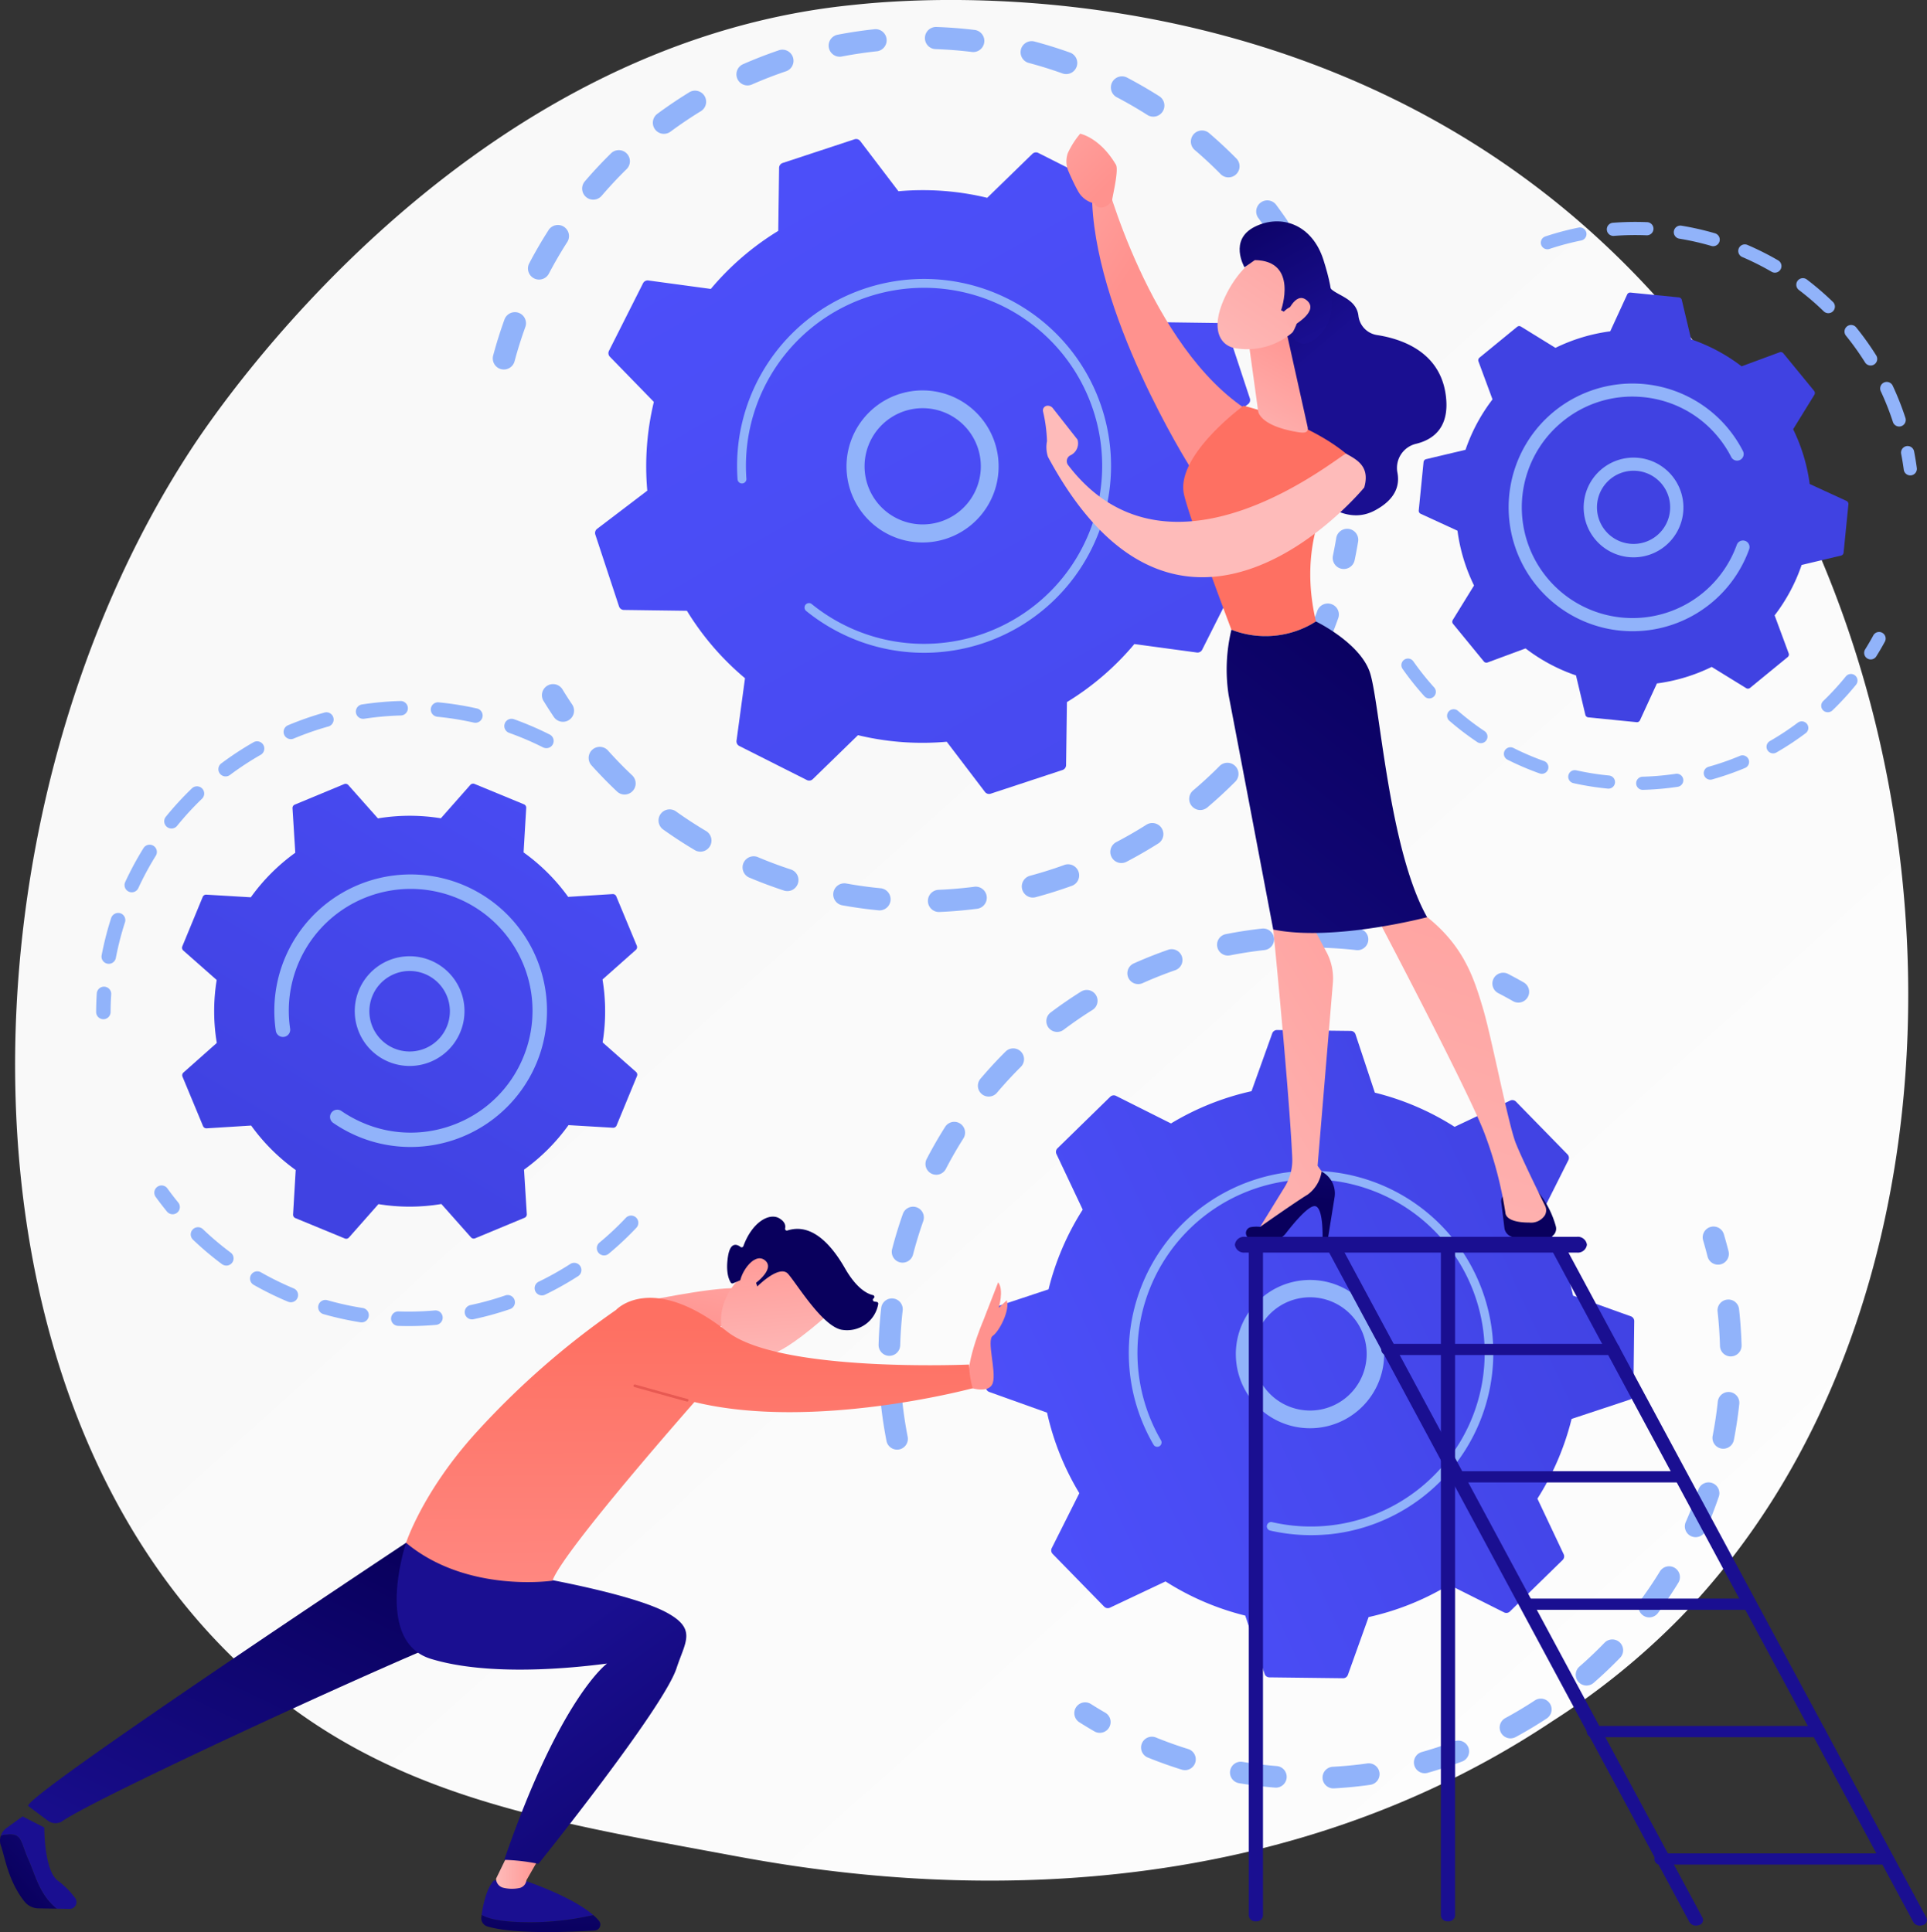 <svg xmlns="http://www.w3.org/2000/svg" xmlns:xlink="http://www.w3.org/1999/xlink" width="347.104" height="348.09" viewBox="0 0 347.104 348.09">
  <rect x="0" y="0" width="347.104" height="348.09" fill="#333333" stroke="none"/>
  <defs>
    <linearGradient id="linear-gradient" x1="1.091" y1="1.163" x2="0.386" y2="0.408" gradientUnits="objectBoundingBox">
      <stop offset="0" stop-color="#fff"/>
      <stop offset="1" stop-color="#f9f9f9"/>
    </linearGradient>
    <linearGradient id="linear-gradient-2" x1="-0.218" y1="-0.366" x2="1.335" y2="2.373" gradientUnits="objectBoundingBox">
      <stop offset="0" stop-color="#4f52ff"/>
      <stop offset="1" stop-color="#4042e2"/>
    </linearGradient>
    <linearGradient id="linear-gradient-3" x1="-4.413" y1="5.964" x2="-3.014" y2="3.82" xlink:href="#linear-gradient-2"/>
    <linearGradient id="linear-gradient-4" x1="0.936" y1="-0.748" x2="0.061" y2="0.712" xlink:href="#linear-gradient-2"/>
    <linearGradient id="linear-gradient-5" x1="-0.101" y1="0.931" x2="1.037" y2="0.401" xlink:href="#linear-gradient-2"/>
    <linearGradient id="linear-gradient-6" x1="-0.021" y1="-0.346" x2="0.342" y2="0.297" gradientUnits="objectBoundingBox">
      <stop offset="0" stop-color="#09005d"/>
      <stop offset="1" stop-color="#1a0f91"/>
    </linearGradient>
    <linearGradient id="linear-gradient-7" x1="-1.012" y1="-0.183" x2="-0.251" y2="0.746" gradientUnits="objectBoundingBox">
      <stop offset="0" stop-color="#febbba"/>
      <stop offset="1" stop-color="#ff928e"/>
    </linearGradient>
    <linearGradient id="linear-gradient-8" x1="0.475" y1="-0.125" x2="0.306" y2="-4.254" xlink:href="#linear-gradient-6"/>
    <linearGradient id="linear-gradient-9" x1="0.162" y1="1.602" x2="1.197" y2="-1.187" xlink:href="#linear-gradient-7"/>
    <linearGradient id="linear-gradient-10" x1="0.522" y1="0.426" x2="0.8" y2="-2.091" xlink:href="#linear-gradient-6"/>
    <linearGradient id="linear-gradient-11" x1="0.308" y1="1.698" x2="0.771" y2="-1.193" xlink:href="#linear-gradient-7"/>
    <linearGradient id="linear-gradient-12" x1="3.673" y1="-1.188" x2="1.834" y2="-0.207" gradientUnits="objectBoundingBox">
      <stop offset="0" stop-color="#ff928e"/>
      <stop offset="1" stop-color="#fe7062"/>
    </linearGradient>
    <linearGradient id="linear-gradient-13" x1="0.821" y1="-0.128" x2="-0.302" y2="2.111" xlink:href="#linear-gradient-6"/>
    <linearGradient id="linear-gradient-14" x1="0.217" y1="1.459" x2="0.72" y2="-0.123" xlink:href="#linear-gradient-7"/>
    <linearGradient id="linear-gradient-15" x1="0.061" y1="1.328" x2="1.522" y2="-1.033" xlink:href="#linear-gradient-7"/>
    <linearGradient id="linear-gradient-16" x1="0.121" y1="-0.334" x2="0.822" y2="0.994" xlink:href="#linear-gradient-6"/>
    <linearGradient id="linear-gradient-17" x1="-1.457" y1="3.259" x2="3.859" y2="-4.348" xlink:href="#linear-gradient-7"/>
    <linearGradient id="linear-gradient-18" x1="-3.293" y1="-0.31" x2="-1.651" y2="2.237" xlink:href="#linear-gradient-7"/>
    <linearGradient id="linear-gradient-19" x1="7.394" y1="2.258" x2="7.977" y2="2.258" xlink:href="#linear-gradient-7"/>
    <linearGradient id="linear-gradient-20" x1="55.573" y1="-0.781" x2="32.525" y2="-0.245" xlink:href="#linear-gradient-6"/>
    <linearGradient id="linear-gradient-21" x1="49.545" y1="-0.641" x2="26.497" y2="-0.105" xlink:href="#linear-gradient-6"/>
    <linearGradient id="linear-gradient-22" x1="2.005" y1="-0.425" x2="1.138" y2="0.108" xlink:href="#linear-gradient-6"/>
    <linearGradient id="linear-gradient-23" x1="2.27" y1="-0.587" x2="1.402" y2="-0.054" xlink:href="#linear-gradient-6"/>
    <linearGradient id="linear-gradient-24" x1="2.047" y1="-38.031" x2="1.119" y2="-14.913" xlink:href="#linear-gradient-6"/>
    <linearGradient id="linear-gradient-25" x1="2.832" y1="-55.019" x2="1.463" y2="-22.436" xlink:href="#linear-gradient-6"/>
    <linearGradient id="linear-gradient-26" x1="3.125" y1="-58.278" x2="1.67" y2="-25.694" xlink:href="#linear-gradient-6"/>
    <linearGradient id="linear-gradient-27" x1="3.275" y1="-61.631" x2="1.82" y2="-29.048" xlink:href="#linear-gradient-6"/>
    <linearGradient id="linear-gradient-28" x1="3.245" y1="-64.842" x2="1.876" y2="-32.259" xlink:href="#linear-gradient-6"/>
    <linearGradient id="linear-gradient-29" x1="3.384" y1="-68.155" x2="2.015" y2="-35.573" xlink:href="#linear-gradient-6"/>
    <linearGradient id="linear-gradient-30" x1="0.658" y1="-4.292" x2="0.585" y2="-1.938" xlink:href="#linear-gradient-6"/>
    <linearGradient id="linear-gradient-31" x1="0.499" y1="1.346" x2="0.509" y2="-7.5" xlink:href="#linear-gradient-6"/>
    <linearGradient id="linear-gradient-32" x1="0" y1="0.5" x2="1" y2="0.5" xlink:href="#linear-gradient-7"/>
    <linearGradient id="linear-gradient-33" x1="0.248" y1="0.824" x2="1.877" y2="-1.154" xlink:href="#linear-gradient-6"/>
    <linearGradient id="linear-gradient-34" x1="1.613" y1="-0.392" x2="0.802" y2="0.31" xlink:href="#linear-gradient-6"/>
    <linearGradient id="linear-gradient-36" x1="0.892" y1="0.112" x2="0.087" y2="1.194" xlink:href="#linear-gradient-6"/>
    <linearGradient id="linear-gradient-37" x1="1.202" y1="1.329" x2="0.482" y2="0.354" xlink:href="#linear-gradient-6"/>
    <linearGradient id="linear-gradient-38" x1="1.604" y1="-1.489" x2="0.196" y2="0.856" xlink:href="#linear-gradient-7"/>
    <linearGradient id="linear-gradient-39" x1="0.533" y1="1.005" x2="0.434" y2="-0.23" xlink:href="#linear-gradient-7"/>
    <linearGradient id="linear-gradient-40" x1="20.919" y1="17.26" x2="21.568" y2="18.371" xlink:href="#linear-gradient-6"/>
    <linearGradient id="linear-gradient-41" x1="0.746" y1="3.772" x2="0.363" y2="-1.162" xlink:href="#linear-gradient-7"/>
    <linearGradient id="linear-gradient-42" x1="-9.249" y1="5.246" x2="-5.924" y2="5.246" xlink:href="#linear-gradient-7"/>
    <linearGradient id="linear-gradient-43" x1="0.505" y1="1.336" x2="0.497" y2="0.167" xlink:href="#linear-gradient-12"/>
    <linearGradient id="linear-gradient-44" x1="4.296" y1="-21.871" x2="-0.958" y2="9.09" gradientUnits="objectBoundingBox">
      <stop offset="0" stop-color="#e1473d"/>
      <stop offset="1" stop-color="#e9605a"/>
    </linearGradient>
  </defs>
  <g id="Grupo_39863" data-name="Grupo 39863" transform="translate(-598.366 -1106.804)">
    <path id="Trazado_83687" data-name="Trazado 83687" d="M920.237,1398.2a130.386,130.386,0,0,1-22.9,18.587c-59.3,39.6-127.094,28.185-148.053,24.284-33.815-6.294-62.359-10.734-86.884-32.891-55.728-50.348-53.017-155.377-10.434-220.438,5.049-7.714,47.567-70.74,115.5-79.62,1.662-.217,2.9-.341,3.987-.456,10.51-1.113,75.636-6.985,128.74,37.505a158.423,158.423,0,0,1,31.179,35.376C972.857,1244.613,972.988,1343.83,920.237,1398.2Z" transform="translate(-19.172)" fill="url(#linear-gradient)"/>
    <g id="Grupo_39841" data-name="Grupo 39841" transform="translate(687.128 1111.663)">
      <g id="Grupo_39837" data-name="Grupo 39837" transform="translate(0)">
        <path id="Trazado_83688" data-name="Trazado 83688" d="M1313.641,1207.465a2,2,0,0,1-1.212-2.38c.583-2.179,1.27-4.365,2.041-6.5a2,2,0,0,1,2.557-1.2l.036.014a2,2,0,0,1,1.163,2.543c-.732,2.026-1.384,4.1-1.939,6.173a2,2,0,0,1-2.446,1.413A1.946,1.946,0,0,1,1313.641,1207.465Zm6.345-16.2a2.027,2.027,0,0,1-.216-.1,2,2,0,0,1-.84-2.7c1.054-2.005,2.2-3.986,3.418-5.885a2,2,0,1,1,3.366,2.15c-1.154,1.806-2.246,3.687-3.247,5.593A2,2,0,0,1,1319.986,1191.266Zm9.754-14.4a2,2,0,0,1-.8-3.164c1.47-1.718,3.034-3.392,4.647-4.978a2,2,0,1,1,2.8,2.849c-1.532,1.506-3.016,3.1-4.413,4.727A2,2,0,0,1,1329.74,1176.866Zm12.732-11.859a2,2,0,0,1-.472-3.47c1.819-1.346,3.717-2.629,5.643-3.814a2,2,0,1,1,2.093,3.4c-1.829,1.126-3.632,2.344-5.36,3.623A2,2,0,0,1,1342.472,1165.007Zm15.056-8.722a2,2,0,0,1-.088-3.693c2.067-.907,4.2-1.737,6.344-2.469a2,2,0,1,1,1.29,3.78c-2.037.695-4.066,1.484-6.03,2.346A1.99,1.99,0,0,1,1357.528,1156.285Zm16.609-5.174a2,2,0,0,1,.335-3.827c2.219-.428,4.485-.766,6.734-1a2,2,0,0,1,.42,3.972c-2.137.226-4.289.547-6.4.953A1.987,1.987,0,0,1,1374.137,1151.111Zm70.034,21.743a1.988,1.988,0,0,1-.706-.463c-1.506-1.528-3.1-3.01-4.736-4.406a2,2,0,0,1,2.592-3.039c1.723,1.47,3.4,3.031,4.988,4.64a2,2,0,0,1-2.138,3.268Zm-52.7-23.107a2,2,0,0,1,.782-3.861c2.259.076,4.543.252,6.787.522a2,2,0,1,1-.477,3.966c-2.131-.257-4.3-.423-6.445-.5A2,2,0,0,1,1391.469,1149.747Zm39.169,12.176a2,2,0,0,1-.359-.18c-1.811-1.153-3.7-2.242-5.6-3.239a2,2,0,0,1,1.851-3.54c2.006,1.049,3.99,2.2,5.9,3.408a2,2,0,0,1-1.785,3.551Zm-21.967-9.633a2,2,0,0,1,1.23-3.794c2.182.58,4.369,1.262,6.5,2.027l.04.015a2,2,0,0,1-1.391,3.744c-2.023-.727-4.1-1.374-6.174-1.925C1408.806,1152.337,1408.737,1152.315,1408.671,1152.289Z" transform="translate(-1312.361 -1145.885)" fill="#91b3fa"/>
        <path id="Trazado_83689" data-name="Trazado 83689" d="M2422.2,1404.439a1.985,1.985,0,0,1-.935-.741c-.579-.852-1.186-1.7-1.8-2.537a2,2,0,1,1,3.208-2.378c.649.875,1.287,1.773,1.9,2.669a2,2,0,0,1-2.368,2.987Z" transform="translate(-2281.486 -1366.635)" fill="#91b3fa"/>
      </g>
      <g id="Grupo_39838" data-name="Grupo 39838" transform="translate(8.926 90.521)">
        <path id="Trazado_83690" data-name="Trazado 83690" d="M2530.628,1881.032a2,2,0,0,1-1.238-2.275c.211-1.007.406-2.037.577-3.058a2,2,0,1,1,3.939.659c-.18,1.075-.385,2.159-.607,3.22a2,2,0,0,1-2.365,1.544A2.031,2.031,0,0,1,2530.628,1881.032Z" transform="translate(-2386.98 -1874.031)" fill="#91b3fa"/>
        <path id="Trazado_83691" data-name="Trazado 83691" d="M1482.175,2031.8q-1.287-.493-2.567-1.034a2,2,0,0,1,1.554-3.68c1.969.832,3.967,1.581,5.963,2.235a2,2,0,1,1-1.245,3.8C1484.646,2032.712,1483.4,2032.269,1482.175,2031.8Zm-11.977-5.79a2,2,0,0,1-.306-.148c-1.917-1.136-3.807-2.366-5.616-3.656a2,2,0,1,1,2.318-3.252c1.719,1.225,3.515,2.393,5.336,3.474a2,2,0,0,1-1.731,3.583Zm25.871,9.681a2,2,0,0,1,1.074-3.829c2.076.378,4.2.671,6.3.872a2,2,0,0,1-.38,3.976c-2.218-.212-4.452-.521-6.637-.918A2.016,2.016,0,0,1,1496.069,2035.691Zm-39.549-19.983a1.993,1.993,0,0,1-.655-.413c-1.619-1.528-3.191-3.144-4.675-4.8a2,2,0,0,1,2.977-2.662c1.408,1.575,2.9,3.109,4.439,4.56a2,2,0,0,1-2.086,3.317Zm56.618,21.16a2,2,0,0,1,.63-3.861c2.107-.088,4.24-.269,6.339-.535a2,2,0,1,1,.5,3.962c-2.211.281-4.456.47-6.675.564A1.991,1.991,0,0,1,1513.139,2036.868Zm16.915-2.6a2,2,0,0,1,.2-3.794c2.043-.549,4.086-1.19,6.073-1.906a2,2,0,1,1,1.354,3.757c-2.091.753-4.242,1.428-6.391,2.005A1.986,1.986,0,0,1,1530.053,2034.271Zm15.946-6.222a2,2,0,0,1-.21-3.634c1.876-.981,3.731-2.051,5.514-3.183a2,2,0,0,1,2.139,3.373c-1.876,1.19-3.828,2.317-5.8,3.349A1.993,1.993,0,0,1,1546,2028.049Zm14.208-9.552a2,2,0,0,1-.574-3.388c1.616-1.367,3.19-2.818,4.681-4.313a2,2,0,1,1,2.828,2.819c-1.571,1.575-3.229,3.1-4.929,4.542A2,2,0,0,1,1560.208,2018.5Zm11.77-12.442a2,2,0,0,1-.88-3.068c1.271-1.685,2.487-3.446,3.614-5.237a2,2,0,0,1,3.38,2.129c-1.186,1.884-2.466,3.739-3.8,5.512A2,2,0,0,1,1571.977,2006.055Zm8.743-14.714c-.038-.015-.076-.031-.114-.048a2,2,0,0,1-.991-2.644c.644-1.417,1.253-2.871,1.809-4.322q.3-.788.585-1.578a2,2,0,0,1,2.554-1.206,1.975,1.975,0,0,1,1.206,2.553q-.3.832-.615,1.661c-.585,1.526-1.225,3.056-1.9,4.546A2,2,0,0,1,1580.72,1991.34Z" transform="translate(-1442.412 -1968.073)" fill="#91b3fa"/>
        <path id="Trazado_83692" data-name="Trazado 83692" d="M1387.169,2105.695a1.989,1.989,0,0,1-.941-.749c-.6-.9-1.2-1.824-1.771-2.755a2,2,0,1,1,3.4-2.091c.543.884,1.109,1.764,1.682,2.616a2,2,0,0,1-2.373,2.979Z" transform="translate(-1384.161 -2071.163)" fill="#91b3fa"/>
      </g>
      <g id="Grupo_39840" data-name="Grupo 39840" transform="translate(18.424 20.183)">
        <g id="Grupo_39839" data-name="Grupo 39839">
          <path id="Trazado_83693" data-name="Trazado 83693" d="M1464.877,1392.438a.933.933,0,0,0,.874.641l11.359.154a49.49,49.49,0,0,0,10.461,12.149l-1.526,11.25a.934.934,0,0,0,.5.959l12.168,6.133a.934.934,0,0,0,1.071-.164l8.135-7.918a49.492,49.492,0,0,0,15.989,1.182l6.88,9.039a.933.933,0,0,0,1.035.321l12.941-4.267a.933.933,0,0,0,.641-.874l.154-11.359a49.485,49.485,0,0,0,12.149-10.461l11.25,1.526a.933.933,0,0,0,.959-.5l6.133-12.168a.933.933,0,0,0-.165-1.071l-7.918-8.135a49.475,49.475,0,0,0,1.182-15.989l9.04-6.88a.933.933,0,0,0,.321-1.035l-4.268-12.941a.933.933,0,0,0-.874-.641l-11.359-.153a49.475,49.475,0,0,0-10.461-12.149l1.526-11.25a.934.934,0,0,0-.5-.959l-12.168-6.133a.933.933,0,0,0-1.071.165l-8.135,7.918a49.478,49.478,0,0,0-15.989-1.182l-6.88-9.039a.933.933,0,0,0-1.035-.321l-12.941,4.267a.933.933,0,0,0-.641.874l-.154,11.359a49.479,49.479,0,0,0-12.149,10.461l-11.25-1.526a.933.933,0,0,0-.959.505l-6.133,12.168a.933.933,0,0,0,.165,1.071l7.918,8.135a49.484,49.484,0,0,0-1.182,15.989l-9.039,6.88a.933.933,0,0,0-.321,1.035Z" transform="translate(-1460.562 -1308.232)" fill="url(#linear-gradient-2)"/>
        </g>
        <path id="Trazado_83694" data-name="Trazado 83694" d="M1833.747,1699.115a13.7,13.7,0,1,1,1.926.58A13.718,13.718,0,0,1,1833.747,1699.115Zm8.688-22.588a10.665,10.665,0,0,0-1.491-.45,10.47,10.47,0,1,0,1.491.45Z" transform="translate(-1779.657 -1627.328)" fill="#91b3fa"/>
        <path id="Trazado_83695" data-name="Trazado 83695" d="M1688.028,1576.183a34.31,34.31,0,0,1-3.165-1.4h0q-.49-.246-.972-.51a33.934,33.934,0,0,1-4.516-2.949l-.058-.045-.164-.129c-.106-.083-.212-.168-.317-.252a.8.8,0,1,1,1-1.243,32.118,32.118,0,0,0,36.616,2.594,31.885,31.885,0,0,0,12.213-13.1,32.567,32.567,0,0,0,1.336-3.02,32.083,32.083,0,1,0-61.985-9.1.788.788,0,0,1-.051.344.8.8,0,0,1-1.542-.228,33.681,33.681,0,1,1,65.071,9.555,34.49,34.49,0,0,1-1.4,3.169,33.685,33.685,0,0,1-42.067,16.316Z" transform="translate(-1640.755 -1485.824)" fill="#91b3fa"/>
      </g>
    </g>
    <g id="Grupo_39845" data-name="Grupo 39845" transform="translate(850.788 1146.785)">
      <g id="Grupo_39842" data-name="Grupo 39842" transform="translate(0 73.875)">
        <path id="Trazado_83696" data-name="Trazado 83696" d="M3303.01,2023a1.184,1.184,0,0,1,.2,1.405c-.48.884-.994,1.765-1.527,2.619a1.185,1.185,0,1,1-2.01-1.255c.508-.814,1-1.654,1.456-2.5a1.186,1.186,0,0,1,1.607-.475A1.2,1.2,0,0,1,3303.01,2023Z" transform="translate(-3216.119 -2022.65)" fill="#91b3fa"/>
        <path id="Trazado_83697" data-name="Trazado 83697" d="M2710.643,2064.289a1.185,1.185,0,0,1,.083,1.585,51.555,51.555,0,0,1-3.486,3.875q-.386.387-.782.769a1.226,1.226,0,0,1-1.676-.032,1.185,1.185,0,0,1,.032-1.675q.379-.365.748-.734a49.316,49.316,0,0,0,3.325-3.7,1.185,1.185,0,0,1,1.667-.174C2710.584,2064.234,2710.614,2064.261,2710.643,2064.289Zm-8.865,8.529a1.229,1.229,0,0,1,.113.128,1.186,1.186,0,0,1-.236,1.66,51.33,51.33,0,0,1-5.264,3.472,1.185,1.185,0,1,1-1.18-2.055,49.11,49.11,0,0,0,5.022-3.312A1.184,1.184,0,0,1,2701.777,2072.818Zm-10.668,6.125a1.185,1.185,0,0,1-.379,1.932,51.054,51.054,0,0,1-5.96,2.073,1.185,1.185,0,0,1-.638-2.282,48.6,48.6,0,0,0,5.683-1.977A1.187,1.187,0,0,1,2691.109,2078.943Zm-11.848,3.314a1.184,1.184,0,0,1-.661,2.01,51.412,51.412,0,0,1-6.284.551,1.185,1.185,0,0,1-.06-2.369,48.843,48.843,0,0,0,5.992-.525A1.182,1.182,0,0,1,2679.26,2082.257Zm-12.3.32a1.185,1.185,0,0,1-.95,2.019,51.877,51.877,0,0,1-6.226-.992,1.185,1.185,0,0,1,.514-2.313,49.38,49.38,0,0,0,5.941.946A1.179,1.179,0,0,1,2666.962,2082.578Zm-12-2.674a1.185,1.185,0,0,1-1.233,1.956,50.982,50.982,0,0,1-5.8-2.48,1.185,1.185,0,0,1,1.065-2.117,48.609,48.609,0,0,0,5.525,2.364A1.181,1.181,0,0,1,2654.961,2079.9Zm-10.981-5.526a1.185,1.185,0,0,1-1.5,1.823,51.335,51.335,0,0,1-5.013-3.828,1.185,1.185,0,0,1,1.552-1.792,48.672,48.672,0,0,0,4.78,3.651A1.167,1.167,0,0,1,2643.98,2074.378Zm-13.137-12.876a1.162,1.162,0,0,1,.135.16,49.145,49.145,0,0,0,3.23,4.116c.173.2.346.4.521.587a1.185,1.185,0,0,1-1.758,1.59c-.185-.206-.369-.412-.551-.622a51.534,51.534,0,0,1-3.381-4.311,1.185,1.185,0,0,1,1.805-1.52Z" transform="translate(-2628.823 -2056.37)" fill="#91b3fa"/>
      </g>
      <g id="Grupo_39843" data-name="Grupo 39843" transform="translate(25.117 0)">
        <path id="Trazado_83698" data-name="Trazado 83698" d="M2883.5,1442.839a1.185,1.185,0,0,1-1.662,1.689,49.025,49.025,0,0,0-4.486-3.857,1.185,1.185,0,1,1,1.433-1.888,51.627,51.627,0,0,1,4.7,4.044Zm4.087,4.476a1.175,1.175,0,0,1,.086.1,51.794,51.794,0,0,1,3.606,5.048,1.185,1.185,0,0,1-2.008,1.26,49.5,49.5,0,0,0-3.441-4.818,1.185,1.185,0,0,1,1.756-1.586Zm-13.724-11.79a1.184,1.184,0,0,1-1.431,1.863,49.187,49.187,0,0,0-5.288-2.658,1.185,1.185,0,0,1,.935-2.178,51.407,51.407,0,0,1,5.542,2.788A1.174,1.174,0,0,1,2873.86,1435.525Zm20.148,22.049a1.189,1.189,0,0,1,.237.337,50.813,50.813,0,0,1,2.281,5.773,1.185,1.185,0,1,1-2.252.735,48.7,48.7,0,0,0-2.176-5.5,1.185,1.185,0,0,1,1.909-1.341Zm-31.266-26.816a1.185,1.185,0,0,1-1.167,1.978,48.7,48.7,0,0,0-5.769-1.309,1.185,1.185,0,0,1,.384-2.339,51.527,51.527,0,0,1,6.049,1.372A1.182,1.182,0,0,1,2862.742,1430.758Zm-11.937-1.961a1.185,1.185,0,0,1-.885,2.024,49.514,49.514,0,0,0-5.917.108,1.185,1.185,0,0,1-.187-2.362,51.821,51.821,0,0,1,6.2-.114A1.181,1.181,0,0,1,2850.805,1428.8Zm-12.064.955a1.185,1.185,0,0,1-.6,2,48.453,48.453,0,0,0-5.719,1.525,1.185,1.185,0,0,1-.749-2.249,51.265,51.265,0,0,1,6-1.6A1.185,1.185,0,0,1,2838.741,1429.752Z" transform="translate(-2830.861 -1428.408)" fill="#91b3fa"/>
        <path id="Trazado_83699" data-name="Trazado 83699" d="M3354.857,1753.567a1.177,1.177,0,0,1,.326.612c.194,1,.359,2,.492,2.989a1.185,1.185,0,1,1-2.349.315c-.126-.942-.284-1.9-.469-2.852a1.185,1.185,0,0,1,2-1.065Z" transform="translate(-3287.945 -1712.84)" fill="#91b3fa"/>
      </g>
      <g id="Grupo_39844" data-name="Grupo 39844" transform="translate(3.125 12.723)">
        <path id="Trazado_83700" data-name="Trazado 83700" d="M2731.367,1568.9a.6.6,0,0,0-.346-.6l-6.634-3.052a31.806,31.806,0,0,0-2.979-9.865l3.829-6.212a.6.6,0,0,0-.047-.695l-5.55-6.776a.6.6,0,0,0-.672-.182l-6.844,2.531a31.808,31.808,0,0,0-9.085-4.863l-1.686-7.1a.6.6,0,0,0-.525-.458l-8.715-.866a.6.6,0,0,0-.6.346l-3.052,6.634a31.8,31.8,0,0,0-9.865,2.979l-6.212-3.83a.6.6,0,0,0-.7.047l-6.775,5.55a.6.6,0,0,0-.183.672l2.531,6.844a31.792,31.792,0,0,0-4.863,9.085l-7.1,1.686a.6.6,0,0,0-.458.524l-.867,8.716a.6.6,0,0,0,.346.6l6.634,3.052a31.8,31.8,0,0,0,2.979,9.865l-3.829,6.212a.6.6,0,0,0,.046.7l5.55,6.776a.6.6,0,0,0,.672.183l6.844-2.531a31.8,31.8,0,0,0,9.085,4.863l1.686,7.1a.6.6,0,0,0,.524.458l8.715.867a.6.6,0,0,0,.6-.346l3.051-6.633a31.808,31.808,0,0,0,9.865-2.979l6.211,3.829a.6.6,0,0,0,.7-.047l6.775-5.55a.6.6,0,0,0,.183-.672l-2.531-6.844a31.811,31.811,0,0,0,4.863-9.085l7.1-1.686a.6.6,0,0,0,.458-.524Z" transform="translate(-2653.963 -1530.754)" fill="url(#linear-gradient-3)"/>
        <path id="Trazado_83701" data-name="Trazado 83701" d="M2908.527,1772.6a8.984,8.984,0,1,1-1.007-.866A9.149,9.149,0,0,1,2908.527,1772.6Zm-11,11a6.715,6.715,0,0,0,.734.632,6.593,6.593,0,0,0,7.844-10.6h0a6.593,6.593,0,0,0-8.578,9.966Z" transform="translate(-2863.484 -1740.235)" fill="#91b3fa"/>
        <path id="Trazado_83702" data-name="Trazado 83702" d="M2822.307,1669.09q.8.794,1.525,1.681a22.451,22.451,0,0,1,2.512,3.791l.094.182a1.185,1.185,0,1,1-2.108,1.081,20,20,0,0,0-2.33-3.551h0c-.049-.06-.1-.12-.149-.18a19.753,19.753,0,0,0-7.915-5.728,20.057,20.057,0,0,0-5.216-1.285l-.044-.005-.135-.013a19.819,19.819,0,0,0-14.615,4.419,20.208,20.208,0,0,0-1.521,1.379,19.951,19.951,0,1,0,32.936,20.809,1.171,1.171,0,0,1,.276-.436,1.185,1.185,0,0,1,1.954,1.237,22.321,22.321,0,1,1-36.848-23.279,22.842,22.842,0,0,1,1.7-1.543A22.351,22.351,0,0,1,2822.307,1669.09Z" transform="translate(-2768.049 -1646.213)" fill="#91b3fa"/>
      </g>
    </g>
    <g id="Grupo_39849" data-name="Grupo 39849" transform="translate(615.683 1233.103)">
      <g id="Grupo_39846" data-name="Grupo 39846">
        <path id="Trazado_83703" data-name="Trazado 83703" d="M738.594,2542.507a1.3,1.3,0,0,1-.93-1.255c.005-1.107.044-2.229.116-3.334a1.3,1.3,0,1,1,2.6.169c-.068,1.053-.105,2.122-.111,3.178a1.3,1.3,0,0,1-1.677,1.242Z" transform="translate(-737.665 -2485.236)" fill="#91b3fa"/>
        <path id="Trazado_83704" data-name="Trazado 83704" d="M746.391,2170.028a1.3,1.3,0,0,1-.906-1.493,56.67,56.67,0,0,1,1.36-5.571q.172-.576.358-1.152a1.349,1.349,0,0,1,1.641-.842,1.3,1.3,0,0,1,.842,1.64q-.178.551-.343,1.1a54.214,54.214,0,0,0-1.3,5.313,1.3,1.3,0,0,1-1.525,1.037C746.476,2170.051,746.433,2170.041,746.391,2170.028Zm4.149-12.884a1.386,1.386,0,0,1-.176-.066,1.3,1.3,0,0,1-.636-1.731,56.559,56.559,0,0,1,3.294-6.107,1.3,1.3,0,1,1,2.214,1.376,54.031,54.031,0,0,0-3.142,5.825A1.3,1.3,0,0,1,750.539,2157.145Zm7.149-11.493a1.3,1.3,0,0,1-.639-2.07,56.21,56.21,0,0,1,4.7-5.113,1.3,1.3,0,0,1,1.807,1.879,53.509,53.509,0,0,0-4.478,4.876A1.305,1.305,0,0,1,757.688,2145.652Zm9.756-9.384a1.3,1.3,0,0,1-.407-2.292,56.488,56.488,0,0,1,5.8-3.808,1.3,1.3,0,0,1,1.292,2.265,53.83,53.83,0,0,0-5.534,3.63A1.3,1.3,0,0,1,767.444,2136.268Zm11.752-6.716a1.3,1.3,0,0,1-.131-2.452,56.981,56.981,0,0,1,6.55-2.282,1.3,1.3,0,0,1,.706,2.51,54.293,54.293,0,0,0-6.25,2.178A1.3,1.3,0,0,1,779.2,2129.552Zm13.024-3.66a1.3,1.3,0,0,1,.176-2.538,56.044,56.044,0,0,1,6.908-.616,1.3,1.3,0,0,1,.07,2.606,53.524,53.524,0,0,0-6.586.587A1.29,1.29,0,0,1,792.22,2125.892Zm13.52-.364a1.3,1.3,0,0,1,.5-2.546,56.453,56.453,0,0,1,6.852,1.1,1.3,1.3,0,0,1-.571,2.545,53.543,53.543,0,0,0-6.534-1.049A1.324,1.324,0,0,1,805.74,2125.528Zm19.439,5.636a1.284,1.284,0,0,1-.214-.085,54.111,54.111,0,0,0-5.274-2.307c-.272-.1-.541-.2-.81-.3a1.3,1.3,0,0,1,.875-2.457c.287.1.573.207.858.316a56.675,56.675,0,0,1,5.523,2.417,1.3,1.3,0,0,1-.958,2.414Z" transform="translate(-744.492 -2122.738)" fill="#91b3fa"/>
      </g>
      <g id="Grupo_39847" data-name="Grupo 39847" transform="translate(10.48 87.277)">
        <path id="Trazado_83705" data-name="Trazado 83705" d="M898.625,2886.222a1.3,1.3,0,0,1,.731-2.5,53.954,53.954,0,0,0,6.356,1.4,1.3,1.3,0,0,1-.406,2.576,56.72,56.72,0,0,1-6.664-1.469Zm-6.293-2.208a1.368,1.368,0,0,1-.133-.048,57.029,57.029,0,0,1-6.124-3.014,1.3,1.3,0,0,1,1.29-2.267,54.474,54.474,0,0,0,5.844,2.877,1.3,1.3,0,0,1-.876,2.451Zm19.441,4.277a1.3,1.3,0,0,1,.417-2.551,54.03,54.03,0,0,0,6.509-.178,1.3,1.3,0,0,1,.228,2.6,56.476,56.476,0,0,1-6.823.185A1.3,1.3,0,0,1,911.773,2888.291Zm-31.011-10.873a1.312,1.312,0,0,1-.405-.2,55.874,55.874,0,0,1-5.218-4.406,1.3,1.3,0,1,1,1.8-1.885,53.52,53.52,0,0,0,4.975,4.2,1.3,1.3,0,0,1-1.152,2.294Zm44.268,9.7a1.3,1.3,0,0,1,.1-2.525,53.578,53.578,0,0,0,6.273-1.737,1.3,1.3,0,0,1,.847,2.467,56.669,56.669,0,0,1-6.578,1.821A1.3,1.3,0,0,1,925.03,2887.12Zm12.59-4.317a1.3,1.3,0,0,1-.2-2.422,54.468,54.468,0,0,0,5.679-3.187,1.3,1.3,0,1,1,1.411,2.191,57.011,57.011,0,0,1-5.952,3.342A1.3,1.3,0,0,1,937.62,2882.8Zm11.194-7.21a1.3,1.3,0,0,1-.458-2.252,53.335,53.335,0,0,0,4.748-4.457,1.3,1.3,0,0,1,1.9,1.789,56.382,56.382,0,0,1-4.979,4.674A1.3,1.3,0,0,1,948.815,2875.593Z" transform="translate(-868.175 -2863.044)" fill="#91b3fa"/>
        <path id="Trazado_83706" data-name="Trazado 83706" d="M824.88,2829.92a1.3,1.3,0,0,1-.635-.423c-.706-.864-1.39-1.752-2.034-2.641a1.3,1.3,0,0,1,2.112-1.529c.613.848,1.266,1.7,1.939,2.52a1.3,1.3,0,0,1-1.384,2.074Z" transform="translate(-821.964 -2824.789)" fill="#91b3fa"/>
      </g>
      <g id="Grupo_39848" data-name="Grupo 39848" transform="translate(15.473 14.89)">
        <path id="Trazado_83707" data-name="Trazado 83707" d="M865.912,2304.2a.66.66,0,0,0,.65.405l8.018-.5a34.995,34.995,0,0,0,8.026,8.009l-.475,8.014a.66.66,0,0,0,.407.649l8.908,3.675a.66.66,0,0,0,.747-.173l5.314-6.018a34.993,34.993,0,0,0,11.338-.02l5.334,6.008a.661.661,0,0,0,.747.171l8.9-3.7a.66.66,0,0,0,.405-.65l-.5-8.018a34.992,34.992,0,0,0,8.009-8.026l8.014.476a.66.66,0,0,0,.649-.407l3.675-8.908a.66.66,0,0,0-.173-.747l-6.018-5.314a34.989,34.989,0,0,0-.019-11.338l6.007-5.334a.66.66,0,0,0,.171-.747l-3.7-8.9a.66.66,0,0,0-.65-.405l-8.018.5a34.995,34.995,0,0,0-8.026-8.009l.475-8.014a.66.66,0,0,0-.407-.649l-8.908-3.676a.66.66,0,0,0-.746.173l-5.314,6.018a34.988,34.988,0,0,0-11.338.02l-5.334-6.007a.66.66,0,0,0-.747-.171l-8.9,3.7a.66.66,0,0,0-.405.65l.5,8.018a34.99,34.99,0,0,0-8.009,8.026l-8.015-.476a.659.659,0,0,0-.649.407l-3.675,8.908a.66.66,0,0,0,.173.747l6.018,5.314a34.994,34.994,0,0,0,.02,11.338l-6.007,5.335a.66.66,0,0,0-.171.747Z" transform="translate(-862.13 -2242.51)" fill="url(#linear-gradient-4)"/>
        <path id="Trazado_83708" data-name="Trazado 83708" d="M1119.618,2512.29a9.883,9.883,0,1,1,1.427.315A10.116,10.116,0,0,1,1119.618,2512.29Zm4.924-16.392a7.351,7.351,0,0,0-1.04-.229,7.253,7.253,0,0,0-2.082,14.357h0a7.254,7.254,0,0,0,3.122-14.127Z" transform="translate(-1081.462 -2461.847)" fill="#91b3fa"/>
        <path id="Trazado_83709" data-name="Trazado 83709" d="M1013.378,2422.01q-1.186-.354-2.353-.835a24.691,24.691,0,0,1-4.409-2.365l-.185-.127a1.3,1.3,0,1,1,1.479-2.146,22.036,22.036,0,0,0,4.108,2.228h0l.238.1a21.738,21.738,0,0,0,10.654,1.429,22.082,22.082,0,0,0,5.724-1.472l.045-.018.138-.057a21.807,21.807,0,0,0,11.862-11.9,22.231,22.231,0,0,0,.756-2.129,21.951,21.951,0,1,0-42.758-3.01,1.3,1.3,0,1,1-2.578.385,24.558,24.558,0,1,1,47.836,3.366,25.147,25.147,0,0,1-.844,2.381A24.592,24.592,0,0,1,1013.378,2422.01Z" transform="translate(-979.209 -2357.57)" fill="#91b3fa"/>
      </g>
    </g>
    <g id="Grupo_39853" data-name="Grupo 39853" transform="translate(756.621 1273.645)">
      <g id="Grupo_39850" data-name="Grupo 39850" transform="translate(0 0)">
        <path id="Trazado_83710" data-name="Trazado 83710" d="M1874.863,2543.182a1.947,1.947,0,0,1-2.081-1.565c-.423-2.158-.758-4.366-1-6.564a1.947,1.947,0,0,1,1.725-2.146l.038,0a1.946,1.946,0,0,1,2.107,1.729c.226,2.087.545,4.185.946,6.235a1.947,1.947,0,0,1-1.739,2.313Zm-1.383-16.9a1.947,1.947,0,0,1-2.121-1.995c.064-2.208.222-4.434.472-6.617a1.946,1.946,0,1,1,3.868.441c-.237,2.076-.387,4.191-.448,6.289A1.947,1.947,0,0,1,1873.48,2526.279Zm2.374-16.787a1.947,1.947,0,0,1-2.058-2.427c.552-2.134,1.2-4.27,1.937-6.349a1.947,1.947,0,0,1,3.672,1.3c-.7,1.974-1.315,4-1.84,6.029A1.947,1.947,0,0,1,1875.854,2509.492Zm6.069-15.838a1.947,1.947,0,0,1-1.9-2.836c1.016-1.957,2.129-3.894,3.307-5.757a1.947,1.947,0,1,1,3.29,2.082c-1.119,1.769-2.177,3.608-3.142,5.469A1.946,1.946,0,0,1,1881.923,2493.655Zm9.448-14.086a1.947,1.947,0,0,1-1.659-3.2c1.421-1.679,2.935-3.321,4.5-4.879a1.947,1.947,0,1,1,2.749,2.757c-1.486,1.481-2.925,3.042-4.276,4.637A1.94,1.94,0,0,1,1891.371,2479.569Zm12.328-11.645a1.947,1.947,0,0,1-1.346-3.494c1.76-1.325,3.6-2.592,5.467-3.763a1.947,1.947,0,0,1,2.07,3.3c-1.774,1.113-3.522,2.316-5.194,3.575A1.936,1.936,0,0,1,1903.7,2467.924Zm70.639-10.957a1.944,1.944,0,0,1-.816-.1c-1.973-.693-4-1.309-6.034-1.83a1.946,1.946,0,1,1,.968-3.771c2.138.549,4.277,1.2,6.355,1.926a1.947,1.947,0,0,1-.473,3.777Zm-56.046,2.339a1.947,1.947,0,0,1-.969-3.716c2.011-.9,4.086-1.725,6.167-2.45a1.947,1.947,0,1,1,1.281,3.677c-1.976.688-3.946,1.471-5.856,2.326A1.948,1.948,0,0,1,1918.292,2459.306Zm39.514-6.115a1.947,1.947,0,0,1-.392,0c-2.08-.234-4.2-.38-6.293-.436a1.947,1.947,0,0,1,.1-3.892c2.206.06,4.434.214,6.622.459a1.947,1.947,0,0,1-.042,3.874Zm-23.362.973a1.947,1.947,0,0,1-.549-3.849c2.159-.427,4.366-.767,6.559-1.008l.042,0a1.947,1.947,0,0,1,.386,3.874c-2.083.23-4.179.553-6.231.959C1934.582,2454.149,1934.512,2454.159,1934.444,2454.165Z" transform="translate(-1871.358 -2448.858)" fill="#91b3fa"/>
        <path id="Trazado_83711" data-name="Trazado 83711" d="M2765.572,2521.876a1.938,1.938,0,0,1-1.136-.248c-.872-.5-1.768-.985-2.665-1.45a1.946,1.946,0,1,1,1.791-3.456c.943.489,1.886,1,2.8,1.525a1.947,1.947,0,0,1-.794,3.63Z" transform="translate(-2650.156 -2508.093)" fill="#91b3fa"/>
      </g>
      <g id="Grupo_39851" data-name="Grupo 39851" transform="translate(35.239 54.107)">
        <path id="Trazado_83712" data-name="Trazado 83712" d="M3068.3,2890.978a1.947,1.947,0,0,1-2.058-1.461c-.246-.973-.517-1.957-.8-2.925a1.947,1.947,0,0,1,3.732-1.11c.3,1.019.588,2.055.847,3.08a1.947,1.947,0,0,1-1.41,2.365A1.982,1.982,0,0,1,3068.3,2890.978Z" transform="translate(-2952.162 -2884.089)" fill="#91b3fa"/>
        <path id="Trazado_83713" data-name="Trazado 83713" d="M2288.8,3077.97q-1.338.119-2.69.194a1.947,1.947,0,0,1-.216-3.888c2.08-.115,4.151-.315,6.178-.6a1.947,1.947,0,1,1,.536,3.856C2291.351,3077.711,2290.069,3077.857,2288.8,3077.97Zm-12.967.06a2,2,0,0,1-.332,0c-2.165-.174-4.347-.442-6.484-.8a1.946,1.946,0,1,1,.637-3.84c2.03.336,4.1.59,6.16.756a1.947,1.947,0,0,1,.019,3.879Zm26.8-2.6a1.947,1.947,0,0,1-.7-3.813c1.979-.558,3.962-1.209,5.892-1.936a1.947,1.947,0,0,1,1.371,3.645c-2.033.765-4.121,1.45-6.206,2.039A1.959,1.959,0,0,1,2302.629,3075.427Zm-43.19-.559a1.942,1.942,0,0,1-.751-.081c-2.072-.645-4.141-1.386-6.15-2.2a1.947,1.947,0,0,1,1.467-3.606c1.907.776,3.872,1.48,5.84,2.092a1.947,1.947,0,0,1-.406,3.8Zm58.641-5.721a1.947,1.947,0,0,1-1.1-3.651c1.807-.979,3.6-2.051,5.322-3.183a1.946,1.946,0,1,1,2.137,3.254c-1.815,1.193-3.7,2.321-5.6,3.352A1.936,1.936,0,0,1,2318.08,3069.146Zm13.7-9.519a1.947,1.947,0,0,1-1.454-3.406c1.553-1.355,3.068-2.792,4.5-4.27a1.947,1.947,0,1,1,2.795,2.71c-1.509,1.555-3.1,3.067-4.738,4.493A1.938,1.938,0,0,1,2331.78,3059.628Zm11.3-12.279a1.947,1.947,0,0,1-1.741-3.093c1.223-1.663,2.389-3.394,3.465-5.148a1.947,1.947,0,1,1,3.318,2.037c-1.133,1.845-2.36,3.669-3.646,5.418A1.943,1.943,0,0,1,2343.078,3047.349Zm8.351-14.45a1.946,1.946,0,0,1-1.953-2.721c.829-1.889,1.586-3.834,2.251-5.782a1.947,1.947,0,1,1,3.684,1.258c-.7,2.052-1.5,4.1-2.371,6.088A1.947,1.947,0,0,1,2351.428,3032.9Zm4.977-15.936a1.95,1.95,0,0,1-2.085-2.31c.391-2.02.7-4.083.922-6.133a1.947,1.947,0,1,1,3.871.417c-.232,2.158-.559,4.33-.971,6.457A1.948,1.948,0,0,1,2356.405,3016.963Zm1.353-16.629c-.04,0-.08.006-.12.007a1.946,1.946,0,0,1-2-1.891c-.043-1.517-.133-3.051-.267-4.559q-.073-.819-.164-1.633a1.947,1.947,0,0,1,1.72-2.15,1.925,1.925,0,0,1,2.15,1.719q.1.856.173,1.718c.141,1.587.236,3.2.281,4.8A1.947,1.947,0,0,1,2357.759,3000.334Z" transform="translate(-2239.327 -2976.913)" fill="#91b3fa"/>
        <path id="Trazado_83714" data-name="Trazado 83714" d="M2159.6,3579.251a1.944,1.944,0,0,1-1.145-.253c-.913-.527-1.831-1.083-2.731-1.653a1.947,1.947,0,0,1,2.084-3.289c.854.542,1.727,1.07,2.594,1.57a1.947,1.947,0,0,1-.8,3.625Z" transform="translate(-2154.819 -3488.015)" fill="#91b3fa"/>
      </g>
      <g id="Grupo_39852" data-name="Grupo 39852" transform="translate(19.323 18.729)">
        <path id="Trazado_83715" data-name="Trazado 83715" d="M2048.1,2703.4a.91.91,0,0,0,1.04.187l10.012-4.731a48.246,48.246,0,0,0,14.364,6.158l3.482,10.5a.91.91,0,0,0,.853.624l13.281.159a.91.91,0,0,0,.867-.6l3.732-10.418a48.233,48.233,0,0,0,14.507-5.813l9.9,4.969a.91.91,0,0,0,1.044-.162l9.5-9.279a.91.91,0,0,0,.187-1.04l-4.73-10.012a48.228,48.228,0,0,0,6.157-14.364l10.5-3.482a.91.91,0,0,0,.623-.853l.159-13.282a.909.909,0,0,0-.6-.867l-10.418-3.732a48.223,48.223,0,0,0-5.813-14.507l4.969-9.9a.91.91,0,0,0-.162-1.044l-9.28-9.5a.91.91,0,0,0-1.04-.187l-10.012,4.731a48.232,48.232,0,0,0-14.364-6.158l-3.482-10.5a.91.91,0,0,0-.853-.624l-13.282-.158a.91.91,0,0,0-.867.6l-3.732,10.418a48.224,48.224,0,0,0-14.507,5.812l-9.9-4.968a.909.909,0,0,0-1.043.162l-9.5,9.279a.91.91,0,0,0-.187,1.04l4.731,10.012a48.231,48.231,0,0,0-6.158,14.364l-10.5,3.482a.909.909,0,0,0-.623.853l-.159,13.281a.91.91,0,0,0,.6.867l10.418,3.732a48.235,48.235,0,0,0,5.813,14.507l-4.968,9.9a.91.91,0,0,0,.162,1.044Z" transform="translate(-2026.788 -2599.51)" fill="url(#linear-gradient-5)"/>
        <path id="Trazado_83716" data-name="Trazado 83716" d="M2403.636,2988.452a13.358,13.358,0,1,1,1.935-.317A13.371,13.371,0,0,1,2403.636,2988.452Zm-2.067-23.5a10.451,10.451,0,0,0-1.5.245,10.2,10.2,0,1,0,1.5-.245Z" transform="translate(-2344.063 -2916.757)" fill="#91b3fa"/>
        <path id="Trazado_83717" data-name="Trazado 83717" d="M2269.737,2868.969a33.314,33.314,0,0,1-3.371.13h0q-.535-.006-1.069-.03a32.988,32.988,0,0,1-5.218-.648l-.07-.014-.2-.042c-.129-.027-.257-.057-.385-.085a.779.779,0,1,1,.346-1.518,31.31,31.31,0,0,0,33.174-13.411,31.082,31.082,0,0,0,5.082-16.7,31.687,31.687,0,0,0-.124-3.216,31.273,31.273,0,0,0-62.415,2.469,31.277,31.277,0,0,0,4.239,16.11.766.766,0,0,1,.1.323.779.779,0,0,1-1.448.461,32.832,32.832,0,1,1,61.073-19.5,33.554,33.554,0,0,1,.13,3.376,32.836,32.836,0,0,1-29.848,32.305Z" transform="translate(-2208.178 -2778.091)" fill="#91b3fa"/>
      </g>
    </g>
    <g id="Grupo_39858" data-name="Grupo 39858" transform="translate(786.224 1130.895)">
      <g id="Grupo_39856" data-name="Grupo 39856">
        <path id="Trazado_83718" data-name="Trazado 83718" d="M2442.12,1487.185s3.934,1.914,4.657,4.112c.581,1.764,4.931,1.991,5.361,5.46a3.98,3.98,0,0,0,3.331,3.5c4.443.681,11.29,2.988,12.386,10.7.836,5.888-2.166,8.121-5.315,8.894a4.462,4.462,0,0,0-3.384,5.154c.449,2.24-.22,4.831-4.1,6.879-8.7,4.589-17.385-10.873-17.385-10.873l-1.78-27Z" transform="translate(-2395.31 -1463.988)" fill="url(#linear-gradient-6)"/>
        <path id="Trazado_83719" data-name="Trazado 83719" d="M2182.729,1358.24s8.111,31.471,26.142,42.851c0,0-7.343,9.676-10.7,9.973,0,0-17.687-27.966-17.635-49.429Z" transform="translate(-2171.701 -1351.073)" fill="url(#linear-gradient-7)"/>
        <path id="Trazado_83720" data-name="Trazado 83720" d="M2773.517,2836.5l.563,4.627a1.91,1.91,0,0,0,1.676,1.672,29.561,29.561,0,0,0,6.192.1,1.637,1.637,0,0,0,1.375-2.123,16.853,16.853,0,0,0-3.1-6.045h-5.133A1.581,1.581,0,0,0,2773.517,2836.5Z" transform="translate(-2690.955 -2644.003)" fill="url(#linear-gradient-8)"/>
        <path id="Trazado_83721" data-name="Trazado 83721" d="M2423.04,2412.964l-.866,5.1s2.9,29.388,3.417,41.143a9.21,9.21,0,0,1-1.364,5.235l-5.045,8.192,12.821-7.566.255-1.565-2.1-2.886,2.75-32.921a10.1,10.1,0,0,0-1.15-5.587l-2.652-4.982Z" transform="translate(-2380.681 -2274.677)" fill="url(#linear-gradient-9)"/>
        <path id="Trazado_83722" data-name="Trazado 83722" d="M2404.77,2816.775h4.092a2.464,2.464,0,0,0,1.955-.958c1.275-1.657,3.918-4.891,5.182-4.976,1.7-.114,1.483,5.934,1.483,5.934h.954l1.208-7.515a4.448,4.448,0,0,0-2.334-4.65h0a6.289,6.289,0,0,1-2.5,4.148c-2.108,1.272-8.58,5.827-8.58,5.827a5.846,5.846,0,0,0-1.663.044A1.082,1.082,0,0,0,2404.77,2816.775Z" transform="translate(-2367.113 -2617.634)" fill="url(#linear-gradient-10)"/>
        <path id="Trazado_83723" data-name="Trazado 83723" d="M2591.469,2417.515s17,32.241,19.7,39.6a70.747,70.747,0,0,1,3.685,14.083c.057.909,1.187,1.78,4.3,1.78a2.988,2.988,0,0,0,2.781-1.268,1.817,1.817,0,0,0,.069-1.759c-.983-1.99-4.1-8.349-5.259-11.232-1.379-3.443-4.347-19.048-5.975-24.474s-3.467-11.311-10.555-16.732C2600.215,2417.515,2595.349,2412.75,2591.469,2417.515Z" transform="translate(-2531.549 -2276.807)" fill="url(#linear-gradient-11)"/>
        <path id="Trazado_83724" data-name="Trazado 83724" d="M2336.662,1733.661c-4.385-18.578,6.723-29.086,6.723-29.086-7.008-6.727-19.777-9.788-19.777-9.788s-12.184,8.908-10.739,15.88c.847,4.087,8.564,24.478,8.564,24.478A16.956,16.956,0,0,0,2336.662,1733.661Z" transform="translate(-2287.479 -1645.781)" fill="url(#linear-gradient-12)"/>
        <path id="Trazado_83725" data-name="Trazado 83725" d="M2401.318,2016.685c-1.784-5.375-9.721-9.2-9.721-9.2a16.956,16.956,0,0,1-15.229,1.483,30.545,30.545,0,0,0-.5,11.8c1.1,5.685,8.034,42.219,8.034,42.219,10.919,2.212,27.713-2.226,27.713-2.226C2404.665,2048.417,2403.1,2022.06,2401.318,2016.685Z" transform="translate(-2342.415 -1919.607)" fill="url(#linear-gradient-13)"/>
        <path id="Trazado_83726" data-name="Trazado 83726" d="M2415.638,1585.276l3.564,16.011c.342,1.41-.944,1.179-2.37.911-2.335-.44-5.345-1.347-6.351-3.164a1.721,1.721,0,0,1-.183-.6l-1.531-11.1a2,2,0,0,1,1.168-2.1l2.955-1.31A2,2,0,0,1,2415.638,1585.276Z" transform="translate(-2371.544 -1548.548)" fill="url(#linear-gradient-14)"/>
        <g id="Grupo_39854" data-name="Grupo 39854" transform="translate(31.455 15.794)">
          <path id="Trazado_83727" data-name="Trazado 83727" d="M2370.953,1471.624s-4.222,1.782-7.093,7.883-.727,8.917,1.966,9.3a12.6,12.6,0,0,0,10.979-3.613C2381.064,1481.257,2376.441,1469.511,2370.953,1471.624Z" transform="translate(-2362.496 -1465.934)" fill="url(#linear-gradient-15)"/>
          <path id="Trazado_83728" data-name="Trazado 83728" d="M2401.976,1443.638s3.185-8.925-4.728-9.031l-1.862,1.3s-2.9-4.948,1.862-7.311,10.343-.411,12.371,6.009,2.374,10.718-1,13.79-4.764-.411-4.764-.411,1.837-2.873,1.089-4.41-2.473.318-2.473.318Z" transform="translate(-2390.531 -1427.632)" fill="url(#linear-gradient-16)"/>
          <path id="Trazado_83729" data-name="Trazado 83729" d="M2461.7,1541.863s1.611-4.6,3.759-2.767-1.746,4.247-3.271,5.029Z" transform="translate(-2449.37 -1524.862)" fill="url(#linear-gradient-17)"/>
        </g>
        <g id="Grupo_39855" data-name="Grupo 39855" transform="translate(4.224)">
          <path id="Trazado_83730" data-name="Trazado 83730" d="M2148.64,1313.176c-.224.523,1.662,1.542,3.041-.552.146-1.055,1.242-5.527.7-6.452-2.912-4.93-6.441-5.582-6.441-5.582a15.427,15.427,0,0,0-2.215,3.474,4.463,4.463,0,0,0,.117,3.313c.457,1.058,1.085,2.436,1.7,3.527A4.407,4.407,0,0,0,2148.64,1313.176Z" transform="translate(-2143.456 -1300.59)" fill="url(#linear-gradient-18)"/>
        </g>
        <path id="Trazado_83731" data-name="Trazado 83731" d="M2167.353,1709.52s-32.606,39.814-56.966-5.519a5.6,5.6,0,0,1-.176-2.832,27.02,27.02,0,0,0-.718-5.372.844.844,0,0,1,.75-1.005h0a1.155,1.155,0,0,1,1.018.436l4.45,5.666a2.376,2.376,0,0,1-1.26,2.82h0a1.172,1.172,0,0,0-.434,1.77c18.526,24.285,49.513-2.363,50.08-2.051C2166.109,1704.543,2168.434,1705.771,2167.353,1709.52Z" transform="translate(-2109.477 -1645.781)" fill="url(#linear-gradient-19)"/>
      </g>
      <g id="Grupo_39857" data-name="Grupo 39857" transform="translate(34.579 198.737)">
        <path id="Trazado_83732" data-name="Trazado 83732" d="M2409.055,3027.65a1.167,1.167,0,0,0,1.277-1.009V2906.054a1.312,1.312,0,0,0-2.553,0v120.588A1.166,1.166,0,0,0,2409.055,3027.65Z" transform="translate(-2405.273 -2904.32)" fill="url(#linear-gradient-20)"/>
        <path id="Trazado_83733" data-name="Trazado 83733" d="M2687.377,3027.65a1.167,1.167,0,0,0,1.277-1.009V2906.054a1.312,1.312,0,0,0-2.554,0v120.588A1.167,1.167,0,0,0,2687.377,3027.65Z" transform="translate(-2648.995 -2904.32)" fill="url(#linear-gradient-21)"/>
        <path id="Trazado_83734" data-name="Trazado 83734" d="M2911.265,3028.415a1.57,1.57,0,0,0,.5-.081.945.945,0,0,0,.676-1.324l-65.292-121.352a1.421,1.421,0,0,0-1.674-.533.945.945,0,0,0-.676,1.323L2910.09,3027.8A1.322,1.322,0,0,0,2911.265,3028.415Z" transform="translate(-2787.874 -2904.319)" fill="url(#linear-gradient-22)"/>
        <path id="Trazado_83735" data-name="Trazado 83735" d="M2586.855,3028.415a1.569,1.569,0,0,0,.5-.081.945.945,0,0,0,.676-1.324l-65.292-121.352a1.421,1.421,0,0,0-1.675-.533.945.945,0,0,0-.676,1.323l65.292,121.352A1.323,1.323,0,0,0,2586.855,3028.415Z" transform="translate(-2503.794 -2904.319)" fill="url(#linear-gradient-23)"/>
        <path id="Trazado_83736" data-name="Trazado 83736" d="M2389.427,2902.056h59.809a1.645,1.645,0,0,0,1.8-1.422h0a1.645,1.645,0,0,0-1.8-1.422h-59.809a1.645,1.645,0,0,0-1.8,1.422h0A1.644,1.644,0,0,0,2389.427,2902.056Z" transform="translate(-2387.627 -2899.212)" fill="url(#linear-gradient-24)"/>
        <path id="Trazado_83737" data-name="Trazado 83737" d="M2600.909,3056.323h40.449a1.037,1.037,0,1,0,0-2.018h-40.449a1.037,1.037,0,1,0,0,2.018Z" transform="translate(-2573.276 -3035.024)" fill="url(#linear-gradient-25)"/>
        <rect id="Rectángulo_32883" data-name="Rectángulo 32883" width="40.449" height="2.018" transform="translate(40.044 42.232)" fill="url(#linear-gradient-26)"/>
        <rect id="Rectángulo_32884" data-name="Rectángulo 32884" width="40.449" height="2.018" transform="translate(52.059 65.182)" fill="url(#linear-gradient-27)"/>
        <path id="Trazado_83738" data-name="Trazado 83738" d="M2898.749,3610.166H2939.2a1.037,1.037,0,1,0,0-2.018h-40.449a1.037,1.037,0,1,0,0,2.018Z" transform="translate(-2834.089 -3520.015)" fill="url(#linear-gradient-28)"/>
        <path id="Trazado_83739" data-name="Trazado 83739" d="M2996.741,3794.782h40.449a1.037,1.037,0,1,0,0-2.018h-40.449a1.037,1.037,0,1,0,0,2.018Z" transform="translate(-2919.899 -3681.68)" fill="url(#linear-gradient-29)"/>
      </g>
    </g>
    <g id="Grupo_39862" data-name="Grupo 39862" transform="translate(598.366 1325.998)">
      <g id="Grupo_39859" data-name="Grupo 39859" transform="translate(86.687 119.505)">
        <path id="Trazado_83740" data-name="Trazado 83740" d="M1316.316,3837.592c-4.036-3.513-12.708-6.327-12.708-6.327l-5.218.114c-1.324,1.49-1.923,4.377-2.178,6.186.982.589,2.823,1.1,6.2,1.265A50.767,50.767,0,0,0,1316.316,3837.592Z" transform="translate(-1296.144 -3831.265)" fill="url(#linear-gradient-30)"/>
        <path id="Trazado_83741" data-name="Trazado 83741" d="M1315.838,3881.97a50.769,50.769,0,0,1-13.9,1.238c-3.375-.161-5.217-.676-6.2-1.265-.021.146-.04.286-.056.416a1.539,1.539,0,0,0,1.081,1.659c4.766,1.461,15.249.991,19.336.738a1.075,1.075,0,0,0,.77-1.753A9.138,9.138,0,0,0,1315.838,3881.97Z" transform="translate(-1295.666 -3875.643)" fill="url(#linear-gradient-31)"/>
      </g>
      <path id="Trazado_83742" data-name="Trazado 83742" d="M1319.18,3795.949l-2.017,4.149a1.693,1.693,0,0,0,1.338,1.656,6.6,6.6,0,0,0,2.922.029,1.619,1.619,0,0,0,1.206-1.387l2.542-4.447Z" transform="translate(-1227.804 -3680.834)" fill="url(#linear-gradient-32)"/>
      <g id="Grupo_39860" data-name="Grupo 39860" transform="translate(0 108.063)">
        <path id="Trazado_83743" data-name="Trazado 83743" d="M603.518,3769.673c-1.518-3.38-1.084-4.9-4.09-4.564a4.08,4.08,0,0,0-.915.2,2.7,2.7,0,0,0,0,1.761c.76,2.187,1.34,6.428,4.255,10.107a3.3,3.3,0,0,0,2.535,1.238l3.315.055C605.476,3775.958,604.778,3772.478,603.518,3769.673Z" transform="translate(-598.366 -3761.852)" fill="url(#linear-gradient-33)"/>
        <path id="Trazado_83744" data-name="Trazado 83744" d="M609.861,3750.833c-2.544-1.791-2.485-9.611-2.485-9.611l-3.921-2-2.956,2.143a2.721,2.721,0,0,0-.954,1.316,4.065,4.065,0,0,1,.915-.2c3.006-.336,2.572,1.184,4.09,4.564,1.26,2.8,1.958,6.284,5.1,8.8l2.278.038a1.224,1.224,0,0,0,.994-1.966A14.777,14.777,0,0,0,609.861,3750.833Z" transform="translate(-599.398 -3739.227)" fill="url(#linear-gradient-34)"/>
      </g>
      <path id="Trazado_83745" data-name="Trazado 83745" d="M630.642,3709.606l-4.385,3.683a1.072,1.072,0,0,0,.237,1.423,3.518,3.518,0,0,0,3.683.573l4.812-2.606Z" transform="translate(-622.64 -3605.225)" fill="url(#linear-gradient-32)"/>
      <path id="Trazado_83746" data-name="Trazado 83746" d="M639.169,3375.29l3.6,2.684a2.307,2.307,0,0,0,2.414.118c5.965-4.3,62.543-30.307,73.755-34.369l-8.558-17.967S637.659,3373.9,639.169,3375.29Z" transform="translate(-634.076 -3269.094)" fill="url(#linear-gradient-36)"/>
      <path id="Trazado_83747" data-name="Trazado 83747" d="M1221.706,3355.221c-6.674-3.581-25.261-6.677-25.261-6.677l-21.619-5.854s-5.936,17.708,4.465,20.9,25.436,1.683,31.74.847c0,0-8.427,6.052-18.515,35.37a35.29,35.29,0,0,1,6.158.718s22.515-28.023,24.875-35.253C1225.105,3360.507,1227.285,3358.215,1221.706,3355.221Z" transform="translate(-1101.685 -3283.923)" fill="url(#linear-gradient-37)"/>
      <path id="Trazado_83748" data-name="Trazado 83748" d="M1534.859,2973.658c-4.676-.33-18.885,2.759-18.885,2.759l7.3,6s5.751-1.4,9.584-2.148C1532.854,2980.269,1542.314,2974.184,1534.859,2973.658Z" transform="translate(-1401.899 -2960.747)" fill="url(#linear-gradient-38)"/>
      <g id="Grupo_39861" data-name="Grupo 39861" transform="translate(129.869 0)">
        <path id="Trazado_83749" data-name="Trazado 83749" d="M1662.817,2929.473s-6.266,5.818-10.073,7.4-6.032,3.3-8.391-.913-1.451-8.782,1.7-12.189c0,0,4.832-5.3,7.525-5.44S1662.817,2929.473,1662.817,2929.473Z" transform="translate(-1643.024 -2912.317)" fill="url(#linear-gradient-39)"/>
        <path id="Trazado_83750" data-name="Trazado 83750" d="M1657.158,2881.986l.2.567s3.975-4.023,5.539-2.264,6.082,9.314,9.587,10.056a5.691,5.691,0,0,0,6.657-4.67.32.32,0,0,0-.277-.334l-.42-.063a.323.323,0,0,1-.14-.583.322.322,0,0,0-.108-.576c-1.052-.234-2.968-1.2-5.059-4.847-2.968-5.18-6.5-8.054-10.355-6.8a.323.323,0,0,1-.416-.385c.105-.5-.007-1.192-1.05-1.808-1.813-1.072-4.912.716-6.47,5.009a.322.322,0,0,1-.494.157c-.606-.466-1.858-1.038-2.286,1.735-.438,2.837.2,4.2.522,4.687a.323.323,0,0,0,.4.12l3.319-1.4a.323.323,0,0,1,.43.19Z" transform="translate(-1650.811 -2869.976)" fill="url(#linear-gradient-40)"/>
        <path id="Trazado_83751" data-name="Trazado 83751" d="M1672.532,2935.243s4.293-2.888,2.225-4.541-4.908,2.958-4.487,4.724Z" transform="translate(-1666.846 -2922.844)" fill="url(#linear-gradient-41)"/>
      </g>
      <path id="Trazado_83752" data-name="Trazado 83752" d="M2001.565,2984.119s3.525,1.252,4.176-.846-1.167-7.689-.014-8.462,3.146-4.632,2.515-6.4l-1.444,1.373s.984-3.237-.1-4.616l-2.734,7.03S2000.344,2980.566,2001.565,2984.119Z" transform="translate(-1826.902 -2953.337)" fill="url(#linear-gradient-42)"/>
      <path id="Trazado_83753" data-name="Trazado 83753" d="M1224.518,2989.842s6.284-6.934,20.022,3.889c9.468,7.458,43.584,5.942,43.584,5.942a16.672,16.672,0,0,0,.651,4.266s-28.63,7.739-50.121,2.485c0,0-23.746,26.918-25.574,32.189,0,0-15.431,2.3-26.374-6.822,0,0,2.935-9.1,12.437-19.655A148.165,148.165,0,0,1,1224.518,2989.842Z" transform="translate(-1113.565 -2973.025)" fill="url(#linear-gradient-43)"/>
      <path id="Trazado_83754" data-name="Trazado 83754" d="M1516.317,3113.585a.237.237,0,0,1,.146-.449c.082.023,8.176,2.3,9.452,2.612a.237.237,0,0,1-.114.46c-1.284-.318-9.385-2.593-9.466-2.616Z" transform="translate(-1402.064 -3082.899)" fill="url(#linear-gradient-44)"/>
    </g>
  </g>
</svg>
